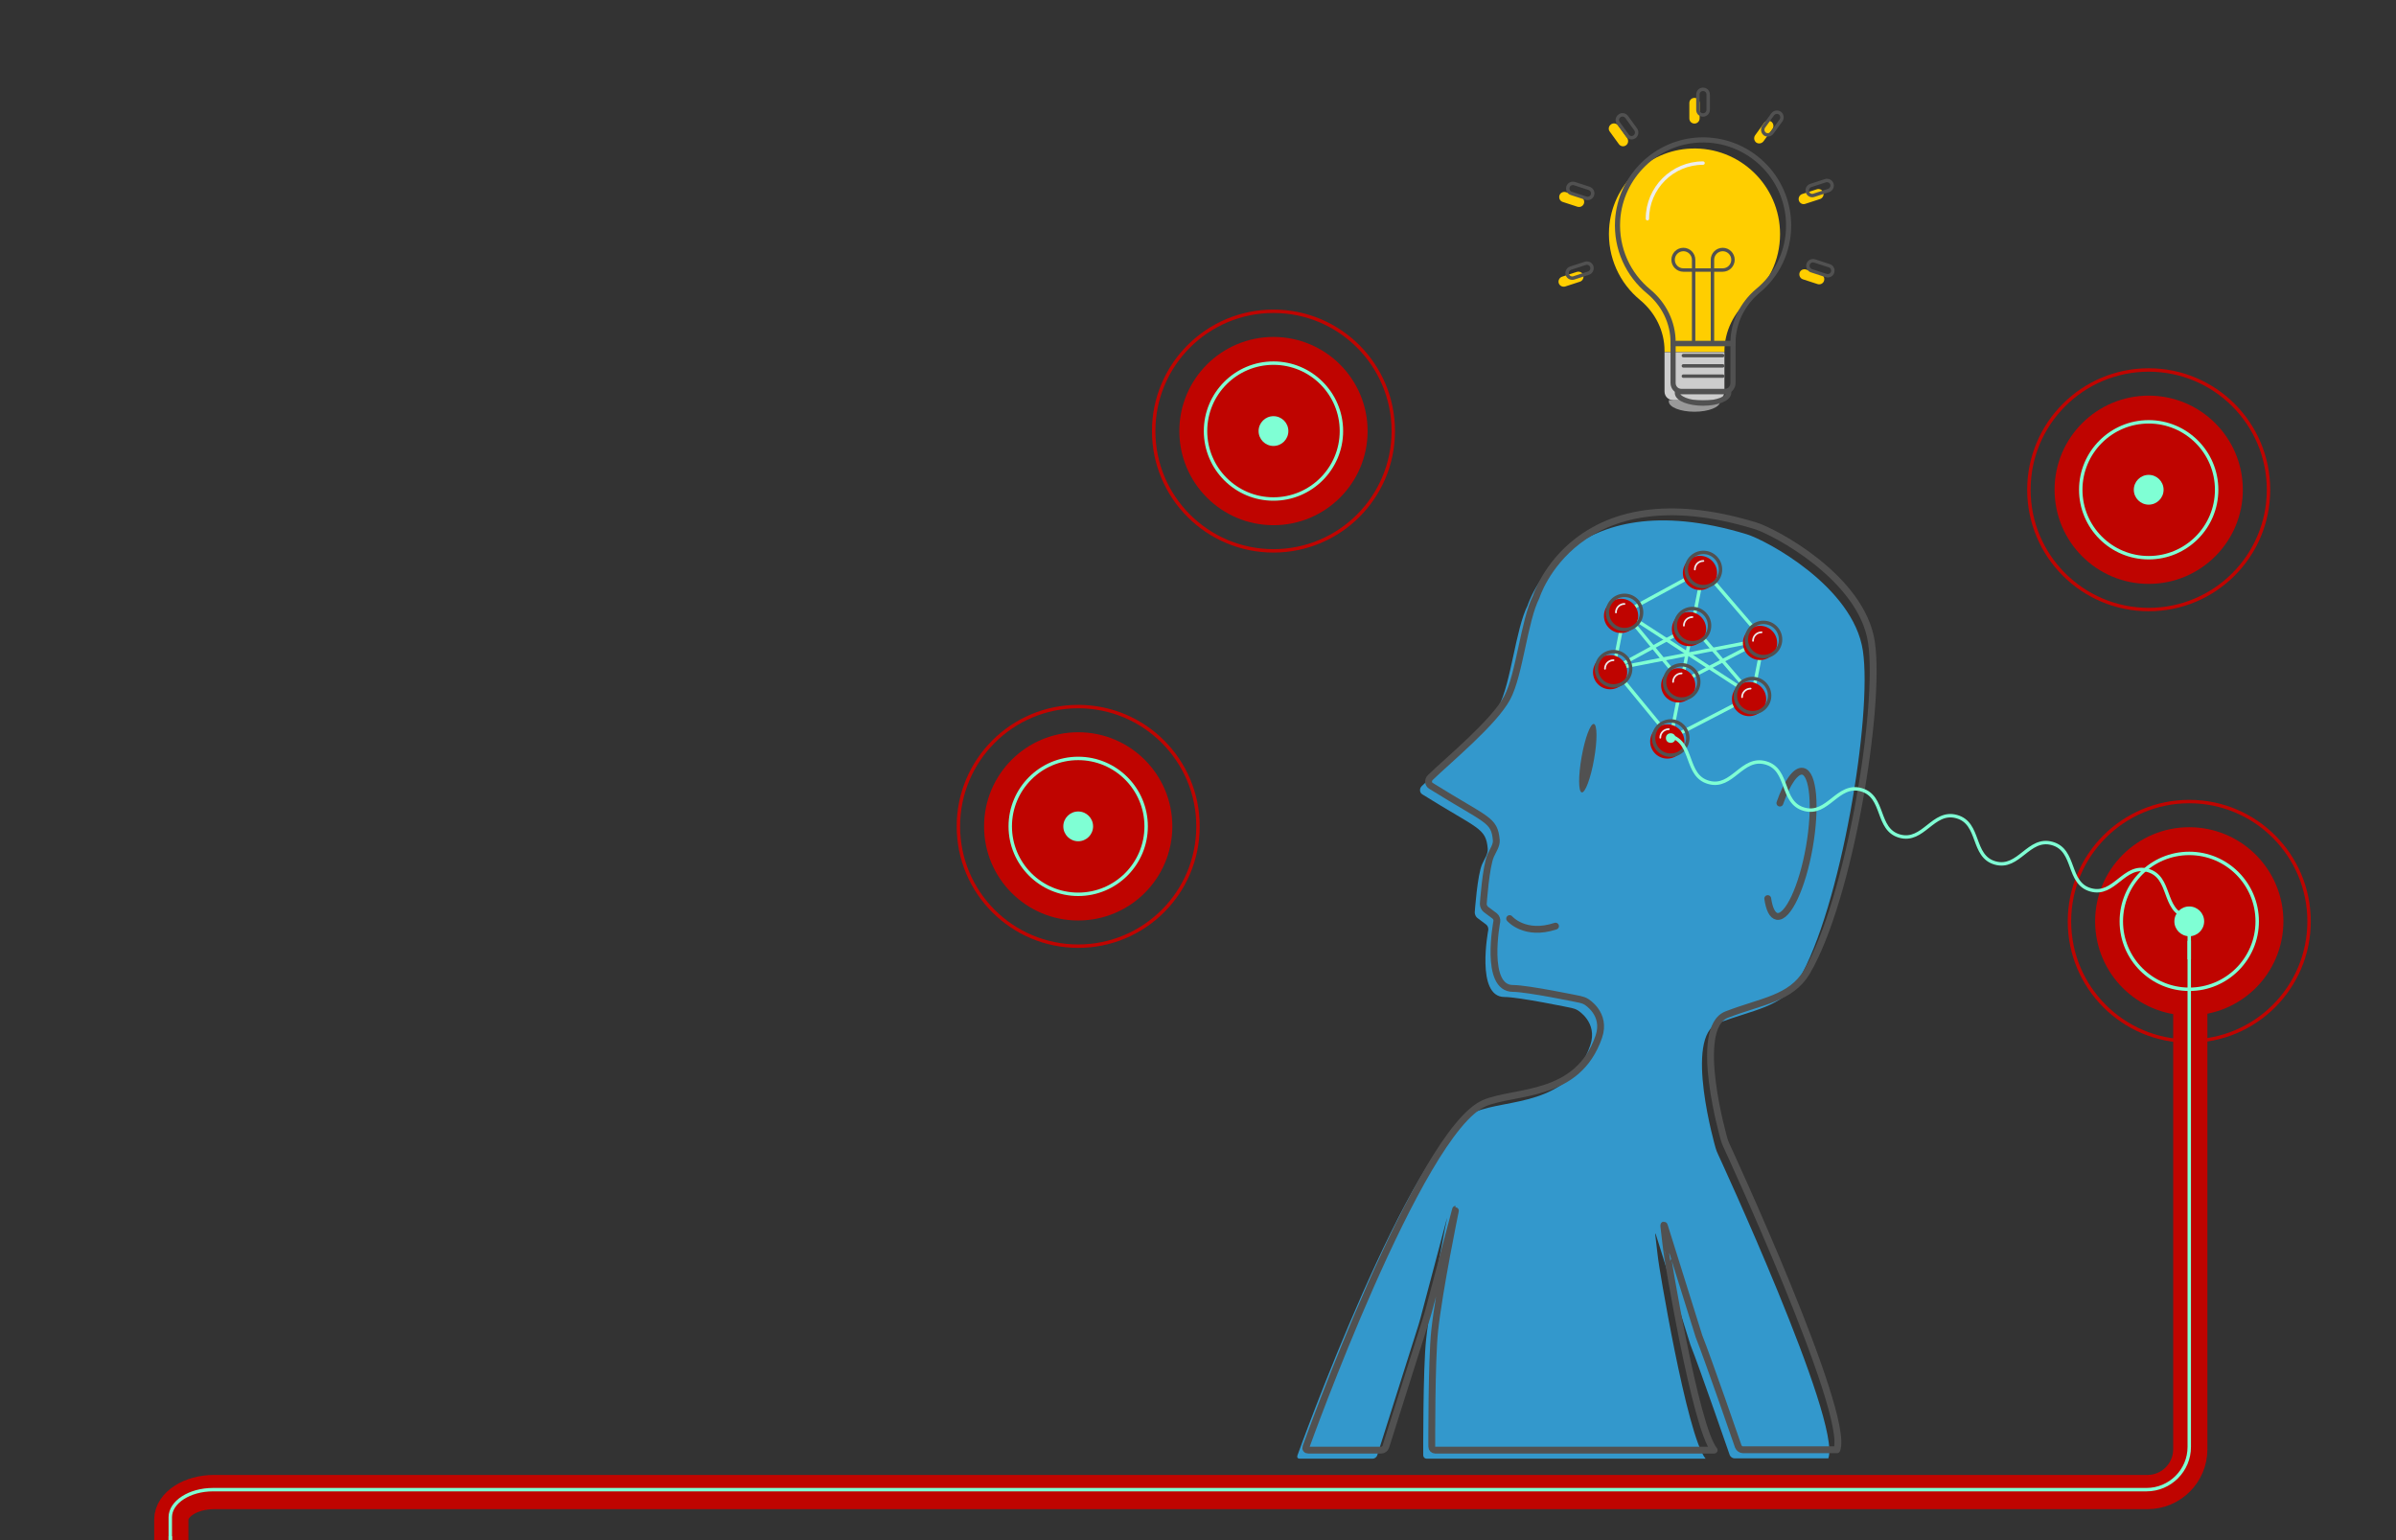 <?xml version="1.0" encoding="utf-8"?>
<!-- Generator: Adobe Illustrator 23.0.4, SVG Export Plug-In . SVG Version: 6.00 Build 0)  -->
<svg version="1.1" id="Layer_1" xmlns="http://www.w3.org/2000/svg" xmlns:xlink="http://www.w3.org/1999/xlink" x="0px" y="0px"
	 viewBox="0 0 1400 900" style="enable-background:new 0 0 1400 900;" xml:space="preserve">
<rect x="0" y="0" width="1400" height="900" fill="#333333" stroke="none"/>
<style type="text/css">
	.st0{fill:none;stroke:#BF0400;stroke-width:20;stroke-miterlimit:10;}
	.st1{display:none;}
	.st2{display:inline;}
	.st3{fill:#EF6843;}
	.st4{fill:none;stroke:#3A3D6D;stroke-width:15;stroke-linecap:round;}
	.st5{fill:#FFFFFF;stroke:#EF6843;stroke-width:10.43;stroke-miterlimit:10;}
	.st6{fill:none;stroke:#D25C59;stroke-width:8;stroke-linecap:round;stroke-miterlimit:10;}
	.st7{fill:#FFFFFF;stroke:#D15B58;stroke-width:10;}
	.st8{fill:none;stroke:#EF6843;stroke-width:7;stroke-linecap:round;stroke-linejoin:round;}
	.st9{fill:none;stroke:#FFAA5B;stroke-width:8;stroke-linecap:round;stroke-linejoin:round;}
	.st10{fill:none;stroke:#6077CA;stroke-width:8;stroke-linecap:round;stroke-linejoin:round;}
	.st11{fill:none;stroke:#5C5299;stroke-width:8;stroke-linecap:round;stroke-linejoin:round;}
	.st12{fill:none;stroke:#3649A3;stroke-width:7;stroke-linecap:round;stroke-miterlimit:10;}
	.st13{fill:none;stroke:#3649A3;stroke-width:8;stroke-linecap:round;stroke-miterlimit:10;}
	.st14{fill:#6077CA;}
	.st15{fill:none;stroke:#A94A64;stroke-width:7;stroke-linecap:round;stroke-miterlimit:10;}
	.st16{fill:none;stroke:#5C5299;stroke-width:7;stroke-linecap:round;stroke-linejoin:round;}
	.st17{fill:none;stroke:#3B3E6E;stroke-width:7;stroke-miterlimit:10;}
	.st18{fill:#FAD262;}
	.st19{fill:none;stroke:#FFAA5B;stroke-width:7;stroke-linecap:round;stroke-miterlimit:10;}
	.st20{fill:none;stroke:#F5A859;stroke-width:10;}
	.st21{fill:#FFFFFF;stroke:#F5A859;stroke-width:5;}
	.st22{fill:#FFFFFF;stroke:#F5A859;stroke-width:10.43;stroke-miterlimit:10;}
	.st23{fill:#FFFFFF;stroke:#D15B58;stroke-width:4;}
	.st24{display:inline;fill:#CCCCCC;stroke:#161616;stroke-width:2;stroke-miterlimit:10;}
	.st25{display:inline;fill:#515151;}
	.st26{display:inline;fill:#EDEDED;stroke:#515151;stroke-width:14;stroke-miterlimit:10;}
	.st27{display:inline;fill:#CCCCCC;stroke:#CCCCCC;stroke-width:14;stroke-miterlimit:10;}
	.st28{display:inline;fill:#161616;stroke:#161616;stroke-width:2;stroke-miterlimit:10;}
	.st29{display:inline;fill:#CCCCCC;}
	.st30{display:inline;fill:#0A0A0A;}
	.st31{display:inline;fill:none;stroke:#F4F4F4;stroke-width:4;stroke-linecap:round;stroke-linejoin:round;stroke-miterlimit:10;}
	.st32{display:inline;fill:#BF0400;}
	.st33{display:inline;fill:#FFCE00;}
	.st34{display:inline;fill:#00E00B;}
	.st35{display:inline;fill:none;stroke:#EDEDED;stroke-width:2;stroke-linecap:round;stroke-linejoin:round;stroke-miterlimit:10;}
	.st36{display:inline;fill:none;stroke:#EDEDED;stroke-miterlimit:10;}
	.st37{fill:#FFCE00;}
	.st38{fill:#999999;}
	.st39{fill:#CCCCCC;}
	.st40{fill:none;stroke:#515151;stroke-width:3;stroke-miterlimit:10;}
	.st41{fill:none;stroke:#515151;stroke-width:2;stroke-miterlimit:10;}
	.st42{fill:none;stroke:#515151;stroke-width:2;stroke-linecap:round;stroke-miterlimit:10;}
	.st43{fill:none;stroke:#EDEDED;stroke-width:2;stroke-linecap:round;stroke-miterlimit:10;}
	.st44{display:inline;fill:none;stroke:#BF0400;stroke-width:18;stroke-miterlimit:10;}
	.st45{fill:#3398CC;}
	.st46{fill:none;stroke:#7FFFD4;stroke-width:2;stroke-linecap:round;stroke-miterlimit:10;}
	.st47{fill:none;stroke:#515151;stroke-width:4;stroke-linecap:round;stroke-linejoin:round;stroke-miterlimit:10;}
	.st48{fill:#515151;}
	.st49{fill:none;stroke:#515151;stroke-width:4;stroke-linecap:round;stroke-miterlimit:10;}
	.st50{fill:#BF0400;}
	.st51{fill:none;stroke:#EDEDED;stroke-linecap:round;stroke-linejoin:round;stroke-miterlimit:10;}
	.st52{fill:none;stroke:#7FFFD4;stroke-width:2;stroke-miterlimit:10;}
	.st53{fill:#7FFFD4;}
	.st54{fill:none;stroke:#BF0400;stroke-width:2;stroke-miterlimit:10;}
</style>
<g>
	<path class="st0" d="M100.1,904.1c0,0,0-7.3,0-16.1s11.2-16.1,25-16.1h1129.7c13.8,0,25-11.2,25-25V551.2"/>
</g>
<g class="st1">
	<title>home-bg</title>
	<g class="st2">
		<path class="st3" d="M724.2,798h-160v34h160V798z"/>
		<path class="st4" d="M103,901v-93.8c6.4-21.4,14.3-25.3,31.1-27.4c0,0,648.1,0.2,682.6,0.2s46,1.5,46,22s23.5,19,23.5,19H1310"/>
		<path d="M110.4,807.4c-0.1-4.2-3.6-7.5-7.8-7.4c-4.2,0.1-7.5,3.6-7.4,7.8c0.1,4.1,3.5,7.4,7.6,7.4
			C107,815.1,110.4,811.6,110.4,807.4z"/>
		<path d="M206.6,779.8c-0.1-4.2-3.6-7.5-7.8-7.4s-7.5,3.6-7.4,7.8c0.1,4.1,3.5,7.4,7.6,7.4C203.3,787.5,206.7,784,206.6,779.8z"/>
		<path d="M326.2,779.5c-0.3-6.1-5.4-10.8-11.5-10.5s-10.8,5.4-10.5,11.5c0.3,5.9,5.1,10.5,11,10.5
			C321.4,790.9,326.3,785.7,326.2,779.5z"/>
		<path d="M382.7,779.8c-0.1-4.2-3.6-7.5-7.8-7.4c-4.2,0.1-7.5,3.6-7.4,7.8c0.1,4.1,3.5,7.4,7.6,7.4
			C379.3,787.5,382.7,784,382.7,779.8z"/>
		<path d="M623.4,779.8c-0.1-4.2-3.6-7.5-7.8-7.4s-7.5,3.6-7.4,7.8c0.1,4.1,3.5,7.4,7.6,7.4C620,787.5,623.4,784,623.4,779.8z"/>
		<path d="M741.1,779.8c-0.1-4.2-3.6-7.5-7.8-7.4s-7.5,3.6-7.4,7.8c0.1,4.1,3.5,7.4,7.6,7.4C737.7,787.5,741.1,784,741.1,779.8z"/>
		<path d="M865.4,786.8c-0.1-4.2-3.6-7.5-7.8-7.4s-7.5,3.6-7.4,7.8c0.1,4.1,3.5,7.4,7.6,7.4C862,794.5,865.4,791,865.4,786.8z"/>
		<path d="M1035.4,821.8c-0.1-4.2-3.6-7.5-7.8-7.4c-4.2,0.1-7.5,3.6-7.4,7.8c0.1,4.1,3.5,7.4,7.6,7.4
			C1032,829.5,1035.4,826,1035.4,821.8L1035.4,821.8z"/>
		<path d="M1150.4,821.8c-0.1-4.2-3.6-7.5-7.8-7.4c-4.2,0.1-7.5,3.6-7.4,7.8c0.1,4.1,3.5,7.4,7.6,7.4
			C1147,829.5,1150.4,826,1150.4,821.8L1150.4,821.8z"/>
		<path d="M632.1,167.2c12.8,0.1,23.2-10.2,23.2-23c0.1-12.8-10.2-23.2-23-23.2s-23.2,10.2-23.2,23v0.1
			C609.1,156.8,619.4,167.2,632.1,167.2z"/>
		<path class="st5" d="M422.3,773.4c9,0.1,16.3-7.2,16.3-16.1c0.1-9-7.2-16.3-16.1-16.3c-9-0.1-16.3,7.2-16.3,16.1v0.1
			C406.1,766.1,413.4,773.4,422.3,773.4z"/>
		<path class="st6" d="M433.2,710.1l174.6-0.1"/>
		<path d="M1249.3,483.9h31.6"/>
		<rect x="1028.1" y="452.8" width="190" height="33.4"/>
		<path d="M1028.1,452.8h190"/>
		<path d="M1077.4,486.2h138.7"/>
		<path d="M1077.9,486.1l140.3-32.8"/>
		<circle class="st7" cx="849.7" cy="107.5" r="32.5"/>
		<path class="st8" d="M1273.2,862h7.7"/>
		<path class="st9" d="M349.2,680h146.3"/>
		<path d="M512.2,822h158"/>
		<path class="st10" d="M1091.2,841h162"/>
		<path class="st11" d="M556.2,524.2V293"/>
		<path class="st11" d="M533.2,347.7V276"/>
		<path class="st12" d="M954.2,402H1320"/>
		<path class="st12" d="M1288.2,421.3h37.1"/>
		<path class="st12" d="M1211.1,421.3h24.4"/>
		<path class="st12" d="M1250.7,421.3h5.5"/>
		<path class="st13" d="M636.2,136h34.4"/>
		<path class="st13" d="M581.2,136H613"/>
		<path class="st13" d="M548.2,136h9.8"/>
		<path d="M532.4,134.8c-0.1-4.2-3.6-7.5-7.8-7.4s-7.5,3.6-7.4,7.8c0.1,4.1,3.5,7.4,7.6,7.4C529,142.5,532.4,139,532.4,134.8z"/>
		<path d="M821.4,361.8c-0.1-4.2-3.6-7.5-7.8-7.4s-7.5,3.6-7.4,7.8c0.1,4.1,3.5,7.4,7.6,7.4C818,369.5,821.4,366,821.4,361.8z"/>
		<path class="st13" d="M605.2,370.4h120.6l0.5-9.4H803"/>
		<path class="st14" d="M766.2,518.1V601l224-192.5V321L766.2,518.1z"/>
		<path class="st15" d="M778.2,467l94-80"/>
		<path class="st15" d="M680.2,655l222-189"/>
		<rect x="1296.2" y="584" width="44.4" height="37.5"/>
		<path class="st16" d="M1296.2,621.5v-35"/>
		<path class="st16" d="M1296.2,621.5l44.4-37.5"/>
		<rect x="849.2" y="159" width="303.7" height="227.7"/>
		<path class="st14" d="M1012.2,303.9l0.5,82.7h50.3v-66.3c0.4-3.9-0.7-7.7-3.1-10.8c-4.6-5.6-11.7-5.2-12.3-5.2L1012.2,303.9z"/>
		<path d="M1108.2,159h-150v34h150.1L1108.2,159L1108.2,159z"/>
		<path class="st17" d="M1138.3,284.3l-42.3,0.2c0-27.7-0.1-55.4-0.1-83.1"/>
		<path d="M1021.4,298.4c8,0,14.5-6.4,14.5-14.4s-6.4-14.5-14.4-14.5s-14.5,6.4-14.5,14.4v0.1C1007,291.9,1013.5,298.3,1021.4,298.4
			L1021.4,298.4z"/>
		<path d="M1138.5,299.9c8,0,14.5-6.4,14.5-14.4s-6.4-14.5-14.4-14.5s-14.5,6.4-14.5,14.4v0.1
			C1124.1,293.4,1130.6,299.9,1138.5,299.9L1138.5,299.9z"/>
		<path d="M863.5,268.9c8,0,14.5-6.4,14.5-14.4s-6.4-14.5-14.4-14.5s-14.5,6.4-14.5,14.4v0.1C849.1,262.4,855.6,268.9,863.5,268.9z"
			/>
		<rect x="863.2" y="169" width="268.4" height="214.3"/>
		<path d="M1097.5,193.1l-0.5-23.6L947.1,169l-0.5,30.8l147.3,0.5"/>
		<path d="M947.1,169l-83.9,90.6l0.5,119.3c0.1,0.8,0.3,1.7,0.8,2.4c0.5,0.6,1.1,1,1.7,1.3c2.2,1,172.9,0.8,263,0.7
			c0.7,0.1,1.4-0.1,1.9-0.6c0.2-0.2,0.3-0.5,0.4-0.7c0.1-0.3,0.1-0.5,0.1-0.8c0-26.9-0.1-53.8-0.1-80.7"/>
		<path d="M965.8,203.5c-0.1,28.3-0.2,56.7-0.3,85l40.1,0.5"/>
		<path d="M997,298.1l-0.5,82.8"/>
		<path d="M1012,305.3c8.6-1.3,17.3-1.2,25.9,0.3c9.3,1.7,12.4,4,13.6,5.1c6.5,5.6,7.3,14.1,7.5,17.1l0.6,53.4"/>
		<path d="M1035.7,312.5c1.9,0.3,3.7,1.1,5.3,2.1c5.2,3.5,6,9.5,6.1,10.7l0.5,54.2"/>
		<path d="M1098.2,310.1c1.5,0.8,2.9,1.9,4,3.2c2.6,3.1,4,6.9,4,11l1.6,55.9"/>
		<path d="M1053.9,303.4l44.1,0.5c3.9,0.3,7.7,1.7,10.9,4c7.9,5.8,8.7,15.1,8.8,16.6l1.1,55.3"/>
		<path d="M1074.4,277.6l0.4-75"/>
		<path d="M981.4,266.2l66.2-65.5"/>
		<rect x="878.2" y="559" width="454.7" height="238.7"/>
		<rect x="954.2" y="605" width="356.8" height="192.7"/>
		<path class="st18" d="M1098.9,605H954.2v109.7H1099L1098.9,605L1098.9,605z"/>
		<path d="M1288,797.7c12.8,0.1,23.2-10.2,23.2-23c0.1-12.8-10.2-23.2-23-23.2c-12.8-0.1-23.2,10.2-23.2,23v0.1
			C1265,787.4,1275.2,797.7,1288,797.7z"/>
		<rect x="878.2" y="559" width="454.7" height="214.5"/>
		<path class="st19" d="M878.7,766.7l-0.5-160c0.2-3.8,1.7-20.9,16-34.3c8.4-7.7,19.1-12.4,30.5-13.4l402.2,1.1"/>
		<path class="st19" d="M892.9,718.7v-97.1h9.3"/>
		<path class="st19" d="M1073.1,723.4l-97.8,0.5L974.9,620l141.8-0.9l1.4,67.5l38.1-67.1l1.4,141"/>
		<path class="st19" d="M1168.1,616.4l48.7,0.5l1.4,144.7"/>
		<path class="st19" d="M1231.5,617.3h38.6l1.4,147"/>
		<path d="M906.9,770.5l170.6,0.5L906.9,770.5z"/>
		<path d="M906.9,770.5l170.6,0.5"/>
		<path d="M1092.9,773.3h9.2"/>
		<path d="M1302.6,773.3l30.2,0.2L1302.6,773.3z"/>
		<path d="M1302.6,773.3l30.2,0.2"/>
		<path class="st20" d="M812.7,778v-20.5c0-27.5-7.5-35.5-31.5-35.5h-61c-51,0-65.5-10-65.5-50.5V239l158-92.5l51-30V-28"/>
		<circle cx="654.2" cy="240.5" r="7.5"/>
		<circle class="st21" cx="811.2" cy="148.5" r="13"/>
		<circle cx="759.2" cy="177.5" r="7.5"/>
		<circle cx="863.2" cy="46.5" r="7.5"/>
		<circle cx="704.2" cy="211.5" r="7.5"/>
		<circle cx="654.2" cy="372.5" r="7.5"/>
		<circle cx="654.2" cy="431.5" r="7.5"/>
		<circle class="st21" cx="654.2" cy="551.5" r="13"/>
		<path d="M1052.7,491c6.1-8-3-17.1-11-11C1035.6,488,1044.6,497.1,1052.7,491z"/>
		<circle cx="654.2" cy="671.5" r="7.5"/>
		<circle cx="747.2" cy="722.5" r="7.5"/>
		<circle cx="803.2" cy="728.5" r="7.5"/>
		<circle cx="813.2" cy="780.5" r="7.5"/>
		<path class="st22" d="M829.3,877.8c9,0.1,16.3-7.2,16.3-16.1c0.1-9-7.2-16.3-16.1-16.3c-9-0.1-16.3,7.2-16.3,16.1v0.1
			C813.1,870.5,820.4,877.7,829.3,877.8z"/>
		<circle class="st23" cx="813.7" cy="501.5" r="7.5"/>
		<path d="M1263.4,821.8c-0.1-4.2-3.6-7.5-7.8-7.4c-4.2,0.1-7.5,3.6-7.4,7.8c0.1,4.1,3.5,7.4,7.6,7.4
			C1260,829.5,1263.4,826,1263.4,821.8L1263.4,821.8z"/>
		<path d="M1319.4,821.8c-0.1-4.2-3.6-7.5-7.8-7.4c-4.2,0.1-7.5,3.6-7.4,7.8c0.1,4.1,3.5,7.4,7.6,7.4
			C1316,829.5,1319.4,826,1319.4,821.8L1319.4,821.8z"/>
		<path d="M1329.2,474c9.7,0.3,17.3,8.3,17,18s-8.3,17.3-18,17c-9.5-0.3-17-8-17-17.5C1311.3,481.7,1319.4,473.9,1329.2,474z"/>
		<polyline points="1005.2,70 1005.2,-239 2048.2,-239 2048.2,70 		"/>
	</g>
	<g class="st2">
		<circle cx="1249.9" cy="332.7" r="32.5"/>
		<path d="M1260.2,209.3h-38.1c-21.2,0.7-25.6,5.1-25.6,27.9V321c0,21.4,8.2,26.7,20.4,26.7c52.7,0.5,105.3-0.5,158,0"/>
		<circle class="st23" cx="1260.3" cy="210.3" r="7.5"/>
		<circle class="st23" cx="1195.9" cy="252.3" r="7.5"/>
		<circle class="st23" cx="1196.4" cy="308.7" r="7.5"/>
		<circle class="st23" cx="1312.9" cy="347.7" r="7.5"/>
		<circle class="st23" cx="1377.8" cy="347.7" r="7.5"/>
	</g>
</g>
<g id="Layer_3" class="st1">
	<circle class="st24" cx="924.4" cy="588.4" r="263.9"/>
</g>
<g class="st1">
	<rect x="639.8" y="580.7" class="st25" width="63.5" height="29.1"/>
	<path class="st26" d="M825.2,549.7H517.8V365c0-6.9,5.6-12.5,12.5-12.5h282.9c6.6,0,12,5.4,12,12L825.2,549.7L825.2,549.7z"/>
	<path class="st27" d="M811.3,580.7H531.7c-7.7,0-13.9-4-13.9-9v-12h307.4v12C825.2,576.7,819,580.7,811.3,580.7z"/>
	<circle class="st28" cx="671.5" cy="570.3" r="5.6"/>
	<rect x="601.6" y="605.1" class="st29" width="139.8" height="14.5"/>
	<polygon class="st25" points="741.4,605.1 601.6,605.1 612.4,599.8 730.6,599.8 	"/>
	<path class="st30" d="M561.8,385.6h172.1c6.6,0,11.9,5.3,11.9,11.9v107.3c0,6.6-5.3,11.9-11.9,11.9H561.8
		c-6.6,0-11.9-5.3-11.9-11.9V397.5C549.9,390.9,555.2,385.6,561.8,385.6z"/>
	<path class="st31" d="M804.4,410.8v-22.9c0-9.6-7.8-17.4-17.4-17.4h-24.3"/>
	<circle class="st32" cx="563.7" cy="397.6" r="4"/>
	<circle class="st33" cx="575.1" cy="397.6" r="4"/>
	<circle class="st34" cx="587.3" cy="397.6" r="4"/>
	<polyline class="st35" points="563.7,413.7 572.2,420.7 563.7,427.7 	"/>
	<line class="st36" x1="575.1" y1="427.7" x2="583.3" y2="427.7"/>
</g>
<g id="lightbulb">
	<g>
		<path class="st37" d="M1040.1,136.8c0-28.3-23.5-51.1-52-50c-25.4,1-46.3,21.4-47.9,46.8c-1,16.8,6.2,31.9,18.1,41.7
			c8.9,7.4,14.3,18.1,14.3,29.7v0.7h35v-0.3c0-11.8,5.5-22.8,14.5-30.4C1033.1,166,1040.1,152.3,1040.1,136.8z"/>
		<path class="st38" d="M975.2,233.8c-0.1,0.2-0.1,0.5-0.1,0.8c0,3.3,6.7,6,15,6s15-2.7,15-6c0-0.3-0.1-0.5-0.1-0.8H975.2z"/>
		<path class="st39" d="M1002.6,233.8h-25c-2.8,0-5-2.2-5-5v-23h35v23C1007.6,231.6,1005.4,233.8,1002.6,233.8z"/>
		<g>
			<path class="st37" d="M990.1,72.2L990.1,72.2c-1.7,0-3-1.3-3-3v-9c0-1.7,1.3-3,3-3l0,0c1.7,0,3,1.3,3,3v9
				C993.1,70.8,991.8,72.2,990.1,72.2z"/>
			<path class="st37" d="M950.1,84.9L950.1,84.9c-1.3,1-3.2,0.7-4.2-0.7l-5.3-7.3c-1-1.3-0.7-3.2,0.7-4.2l0,0c1.3-1,3.2-0.7,4.2,0.7
				l5.3,7.3C951.7,82.1,951.4,84,950.1,84.9z"/>
			<path class="st37" d="M925.5,118.9L925.5,118.9c-0.5,1.6-2.2,2.4-3.8,1.9l-8.6-2.8c-1.6-0.5-2.4-2.2-1.9-3.8l0,0
				c0.5-1.6,2.2-2.4,3.8-1.9l8.6,2.8C925.2,115.7,926,117.4,925.5,118.9z"/>
			<path class="st37" d="M925.1,160.8L925.1,160.8c0.5,1.6-0.4,3.3-1.9,3.8l-8.6,2.8c-1.6,0.5-3.3-0.4-3.8-1.9l0,0
				c-0.5-1.6,0.4-3.3,1.9-3.8l8.6-2.8C922.9,158.4,924.6,159.2,925.1,160.8z"/>
			<path class="st37" d="M1051.5,159.4L1051.5,159.4c0.5-1.6,2.2-2.4,3.8-1.9l8.6,2.8c1.6,0.5,2.4,2.2,1.9,3.8l0,0
				c-0.5,1.6-2.2,2.4-3.8,1.9l-8.6-2.8C1051.9,162.7,1051,161,1051.5,159.4z"/>
			<path class="st37" d="M1051.1,117.2L1051.1,117.2c-0.5-1.6,0.4-3.3,1.9-3.8l8.6-2.8c1.6-0.5,3.3,0.4,3.8,1.9l0,0
				c0.5,1.6-0.4,3.3-1.9,3.8l-8.6,2.8C1053.3,119.7,1051.6,118.8,1051.1,117.2z"/>
			<path class="st37" d="M1026.2,83.3L1026.2,83.3c-1.3-1-1.6-2.8-0.7-4.2l5.3-7.3c1-1.3,2.8-1.6,4.2-0.7l0,0c1.3,1,1.6,2.8,0.7,4.2
				l-5.3,7.3C1029.4,83.9,1027.5,84.2,1026.2,83.3z"/>
		</g>
	</g>
	<path class="st40" d="M1045.1,131.8c0-28.3-23.5-51.1-52-50c-25.4,1-46.3,21.4-47.9,46.8c-1,16.8,6.2,31.9,18.1,41.7
		c8.9,7.4,14.3,18.1,14.3,29.7v0.7h35v-0.3c0-11.8,5.5-22.8,14.5-30.4C1038.1,161,1045.1,147.3,1045.1,131.8z"/>
	<path class="st40" d="M980.2,228.8c-0.1,0.2-0.1,0.5-0.1,0.8c0,3.3,6.7,6,15,6s15-2.7,15-6c0-0.3-0.1-0.5-0.1-0.8H980.2z"/>
	<path class="st40" d="M1007.6,228.8h-25c-2.8,0-5-2.2-5-5v-23h35v23C1012.6,226.6,1010.4,228.8,1007.6,228.8z"/>
	<path class="st41" d="M989.6,157.8h-6c-3.3,0-6-2.7-6-6l0,0c0-3.3,2.7-6,6-6l0,0c3.3,0,6,2.7,6,6V157.8z"/>
	<path class="st41" d="M1006.6,157.8h-6v-6c0-3.3,2.7-6,6-6l0,0c3.3,0,6,2.7,6,6l0,0C1012.6,155.1,1009.9,157.8,1006.6,157.8z"/>
	<line class="st41" x1="989.6" y1="157.8" x2="1000.6" y2="157.8"/>
	<line class="st41" x1="989.6" y1="157.8" x2="989.6" y2="200.8"/>
	<line class="st41" x1="1000.6" y1="157.8" x2="1000.6" y2="200.8"/>
	<line class="st42" x1="983.6" y1="207.8" x2="1006.6" y2="207.8"/>
	<line class="st42" x1="983.6" y1="213.8" x2="1006.6" y2="213.8"/>
	<line class="st42" x1="983.6" y1="219.8" x2="1006.6" y2="219.8"/>
	<path class="st43" d="M962.6,127.8c0-17.9,14.6-32.5,32.5-32.5"/>
	<g>
		<path class="st41" d="M995.1,67.2L995.1,67.2c-1.7,0-3-1.3-3-3v-9c0-1.7,1.3-3,3-3l0,0c1.7,0,3,1.3,3,3v9
			C998.1,65.8,996.8,67.2,995.1,67.2z"/>
		<path class="st41" d="M955.1,79.9L955.1,79.9c-1.3,1-3.2,0.7-4.2-0.7l-5.3-7.3c-1-1.3-0.7-3.2,0.7-4.2l0,0c1.3-1,3.2-0.7,4.2,0.7
			l5.3,7.3C956.7,77.1,956.4,79,955.1,79.9z"/>
		<path class="st41" d="M930.5,113.9L930.5,113.9c-0.5,1.6-2.2,2.4-3.8,1.9l-8.6-2.8c-1.6-0.5-2.4-2.2-1.9-3.8l0,0
			c0.5-1.6,2.2-2.4,3.8-1.9l8.6,2.8C930.2,110.7,931,112.4,930.5,113.9z"/>
		<path class="st41" d="M930.1,155.8L930.1,155.8c0.5,1.6-0.4,3.3-1.9,3.8l-8.6,2.8c-1.6,0.5-3.3-0.4-3.8-1.9l0,0
			c-0.5-1.6,0.4-3.3,1.9-3.8l8.6-2.8C927.9,153.4,929.6,154.2,930.1,155.8z"/>
		<path class="st41" d="M1056.5,154.4L1056.5,154.4c0.5-1.6,2.2-2.4,3.8-1.9l8.6,2.8c1.6,0.5,2.4,2.2,1.9,3.8l0,0
			c-0.5,1.6-2.2,2.4-3.8,1.9l-8.6-2.8C1056.9,157.7,1056,156,1056.5,154.4z"/>
		<path class="st41" d="M1056.1,112.2L1056.1,112.2c-0.5-1.6,0.4-3.3,1.9-3.8l8.6-2.8c1.6-0.5,3.3,0.4,3.8,1.9l0,0
			c0.5,1.6-0.4,3.3-1.9,3.8l-8.6,2.8C1058.3,114.7,1056.6,113.8,1056.1,112.2z"/>
		<path class="st41" d="M1031.2,78.3L1031.2,78.3c-1.3-1-1.6-2.8-0.7-4.2l5.3-7.3c1-1.3,2.8-1.6,4.2-0.7l0,0c1.3,1,1.6,2.8,0.7,4.2
			l-5.3,7.3C1034.4,78.9,1032.5,79.2,1031.2,78.3z"/>
	</g>
</g>
<g id="Layer_7" class="st1">
	<path class="st44" d="M564.1,588.2l-0.4,177.2c0,7.7-6.3,14-14,14l-432,0.6c-8.3,0-15,6.7-15,15l0.2,106"/>
</g>
<g id="Layer_5" class="st1">
</g>
<g id="Layer_6">
	<g>
		<path class="st45" d="M996.6,852.4h-163c-1.1,0-2-0.9-2-2c0,0-0.2-50.4,1.7-67.8c2.6-24.1,12.1-70.1,12.1-70.1
			c0.2-1.1,0.2-1.1-0.1,0l-15.4,58.1c-0.3,1.1-0.8,2.8-1.1,3.8l-24.1,76.1c-0.3,1-1.5,1.9-2.6,1.9h-42.7c-1.1,0-1.7-0.8-1.3-1.9
			c0,0,66.1-184.3,104.1-200.8c17.8-7.7,54.6-2.8,67-38.9c4.6-13.4-7.3-20.4-7.3-20.4c-0.9-0.6-2.6-1.2-3.7-1.4
			c0,0-30.6-6.4-39.2-6.4c-16.9,0-9.4-39.1-9.4-39.1c0.2-1.1-0.3-2.5-1.2-3.2l-5.2-3.9c-0.9-0.7-1.5-2.1-1.5-3.2
			c0,0,1.5-22.2,4.4-28.4c1.3-2.9,3.4-5.8,3.2-8.8c-1.1-12.4-5.3-11.2-38.2-31.8c-1.7-1-1.8-3.4-0.4-4.8
			c10.6-10.3,37.4-32.3,45-46.7c7.2-13.5,9.9-45.2,16.9-58.9c0,0,22.7-73.7,128-41.6c11,3.3,62.3,30.4,67.9,68.1
			s-12.8,150.3-37.7,192.6c-9.3,15.8-26.6,17.1-46.9,25s-1.5,72.8-1.5,72.8c0.3,1.1,0.9,2.7,1.4,3.7c0,0,72.4,156.3,64.5,177.8
			h-54.9c-1.1,0-2.3-0.9-2.7-1.9c0,0-17.7-51.2-23-64.5l-20.1-64.2c-0.3-1-0.5-1-0.4,0.1l1.2,10.3c0.1,1.1,0.4,2.9,0.5,4
			C968.7,736.2,985.5,839.1,996.6,852.4z"/>
	</g>
	<g>
		<polyline class="st46" points="942.8,390.8 1030.4,373.7 1024,406.5 976.2,431.3 982.6,398.5 988.9,365.6 942.8,390.8 
			949.2,357.9 982.6,398.5 		"/>
		<path class="st46" d="M976.2,431.3l-33.4-40.6L976.2,431.3z"/>
		<polyline class="st46" points="982.6,398.5 1030.4,373.7 995.3,332.8 988.9,365.6 1024,406.5 949.2,357.9 995.3,332.8 		"/>
	</g>
	<g>
		<path class="st47" d="M1001.6,847.4h-163c-1.1,0-2-0.9-2-2c0,0-0.2-50.4,1.7-67.8c2.6-24.1,12.1-70.1,12.1-70.1
			c0.2-1.1,0.2-1.1-0.1,0l-15.4,58.1c-0.3,1.1-0.8,2.8-1.1,3.8l-24.1,76.1c-0.3,1-1.5,1.9-2.6,1.9h-42.7c-1.1,0-1.7-0.8-1.3-1.9
			c0,0,66.1-184.3,104.1-200.8c17.8-7.7,54.6-2.8,67-38.9c4.6-13.4-7.3-20.4-7.3-20.4c-0.9-0.6-2.6-1.2-3.7-1.4
			c0,0-30.6-6.4-39.2-6.4c-16.9,0-9.4-39.1-9.4-39.1c0.2-1.1-0.3-2.5-1.2-3.2l-5.2-3.9c-0.9-0.7-1.5-2.1-1.5-3.2
			c0,0,1.5-22.2,4.4-28.4c1.3-2.9,3.4-5.8,3.2-8.8c-1.1-12.4-5.3-11.2-38.2-31.8c-1.7-1-1.8-3.4-0.4-4.8
			c10.6-10.3,37.4-32.3,45-46.7c7.2-13.5,9.9-45.2,16.9-58.9c0,0,22.7-73.7,128-41.6c11,3.3,62.3,30.4,67.9,68.1
			s-12.8,150.3-37.7,192.6c-9.3,15.8-26.6,17.1-46.9,25s-1.5,72.8-1.5,72.8c0.3,1.1,0.9,2.7,1.4,3.7c0,0,72.4,156.3,64.5,177.8
			h-54.9c-1.1,0-2.3-0.9-2.7-1.9c0,0-17.7-51.2-23-64.5l-20.1-64.2c-0.3-1-0.5-1-0.4,0.1l1.2,10.3c0.1,1.1,0.4,2.9,0.5,4
			C973.7,731.2,990.5,834.1,1001.6,847.4z"/>
	</g>
	<g>
		<path class="st47" d="M1040,469.3c4.1-11.8,9.2-19.3,13.3-18.6c6.3,1.1,8,21,3.9,44.4c-4.1,23.4-12.6,41.5-18.9,40.4
			c-2.7-0.5-4.5-4.3-5.4-10.4"/>
	</g>
	
		<ellipse transform="matrix(0.174 -0.985 0.985 0.174 329.969 1279.347)" class="st48" cx="927.3" cy="443.1" rx="20.3" ry="3.7"/>
	<path class="st49" d="M882.1,536.8c0,0,8.8,10.4,26.8,4.4"/>
	<g>
		<circle class="st50" cx="993.3" cy="334.8" r="10"/>
		<circle class="st50" cx="974.2" cy="433.3" r="10"/>
		<circle class="st50" cx="947.2" cy="359.9" r="10"/>
		<circle class="st50" cx="986.9" cy="367.6" r="10"/>
		<circle class="st50" cx="1028.4" cy="375.7" r="10"/>
		<circle class="st50" cx="940.8" cy="392.8" r="10"/>
		<circle class="st50" cx="980.6" cy="400.5" r="10"/>
		<circle class="st50" cx="1022" cy="408.5" r="10"/>
	</g>
	<g>
		<circle class="st42" cx="995.3" cy="332.8" r="10"/>
		<circle class="st42" cx="976.2" cy="431.3" r="10"/>
		<circle class="st42" cx="949.2" cy="357.9" r="10"/>
		<circle class="st42" cx="988.9" cy="365.6" r="10"/>
		<circle class="st42" cx="1030.4" cy="373.7" r="10"/>
		<circle class="st42" cx="942.8" cy="390.8" r="10"/>
		<circle class="st42" cx="982.6" cy="398.5" r="10"/>
		<circle class="st42" cx="1024" cy="406.5" r="10"/>
	</g>
	<path class="st51" d="M949.2,352.9c-2.8,0-5,2.2-5,5"/>
	<path class="st51" d="M983.9,365.6c0-2.8,2.2-5,5-5"/>
	<path class="st51" d="M1024.3,374.5c0-2.8,2.2-5,5-5"/>
	<path class="st51" d="M990.3,332.8c0-2.8,2.2-5,5-5"/>
	<path class="st51" d="M937.8,390.8c0-2.8,2.2-5,5-5"/>
	<path class="st51" d="M977.6,398.5c0-2.8,2.2-5,5-5"/>
	<path class="st51" d="M1017.9,407.4c0-2.8,2.2-5,5-5"/>
	<path class="st51" d="M970.1,431.1c0-2.8,2.2-5,5-5"/>
	<g>
		<g>
			<circle class="st50" cx="744.1" cy="251.9" r="55"/>
			<circle class="st52" cx="744.1" cy="251.9" r="39.7"/>
			<circle class="st53" cx="744.1" cy="251.9" r="8.7"/>
		</g>
		<circle class="st54" cx="744.1" cy="251.9" r="70"/>
	</g>
	<g>
		<g>
			<circle class="st50" cx="630" cy="482.9" r="55"/>
			<circle class="st52" cx="630" cy="482.9" r="39.7"/>
			<circle class="st53" cx="630" cy="482.9" r="8.7"/>
		</g>
		<circle class="st54" cx="630" cy="482.9" r="70"/>
	</g>
	<g>
		<g>
			<circle class="st50" cx="1255.5" cy="286.2" r="55"/>
			<circle class="st52" cx="1255.5" cy="286.2" r="39.7"/>
			<circle class="st53" cx="1255.5" cy="286.2" r="8.7"/>
		</g>
		<circle class="st54" cx="1255.5" cy="286.2" r="70"/>
	</g>
	<g>
		<g>
			<circle class="st50" cx="1279.2" cy="538.4" r="55"/>
			<circle class="st52" cx="1279.2" cy="538.4" r="39.7"/>
			<circle class="st53" cx="1279.2" cy="538.4" r="8.7"/>
		</g>
		<circle class="st54" cx="1279.2" cy="538.4" r="70"/>
	</g>
	<g>
		<g>
			<path class="st52" d="M1277.4,535.7c-13.9-3.9-8.5-23.2-22.5-27.1c-13.9-3.9-19.4,15.3-33.3,11.4s-8.5-23.2-22.5-27.1
				c-13.9-3.9-19.4,15.3-33.3,11.4s-8.5-23.2-22.5-27.1c-13.9-3.9-19.4,15.3-33.3,11.4s-8.5-23.2-22.5-27.1
				c-13.9-3.9-19.4,15.3-33.3,11.4c-14-3.9-8.5-23.2-22.5-27.1s-19.4,15.3-33.3,11.4c-14-3.9-8.5-23.2-22.5-27.1"/>
		</g>
		<circle class="st53" cx="976.2" cy="431.3" r="2.8"/>
	</g>
</g>
<path class="st52" d="M138.4,938.7"/>
<g>
	<path class="st52" d="M99.5,902.7c0,0,0-7.3,0-16.1s11.2-16.1,25-16.1h1129.7c13.8,0,25-11.2,25-25V549.8"/>
</g>
<line class="st52" x1="99.5" y1="897.7" x2="99.5" y2="917.1"/>
<line class="st52" x1="1279.2" y1="541.3" x2="1279.2" y2="560.6"/>
</svg>
